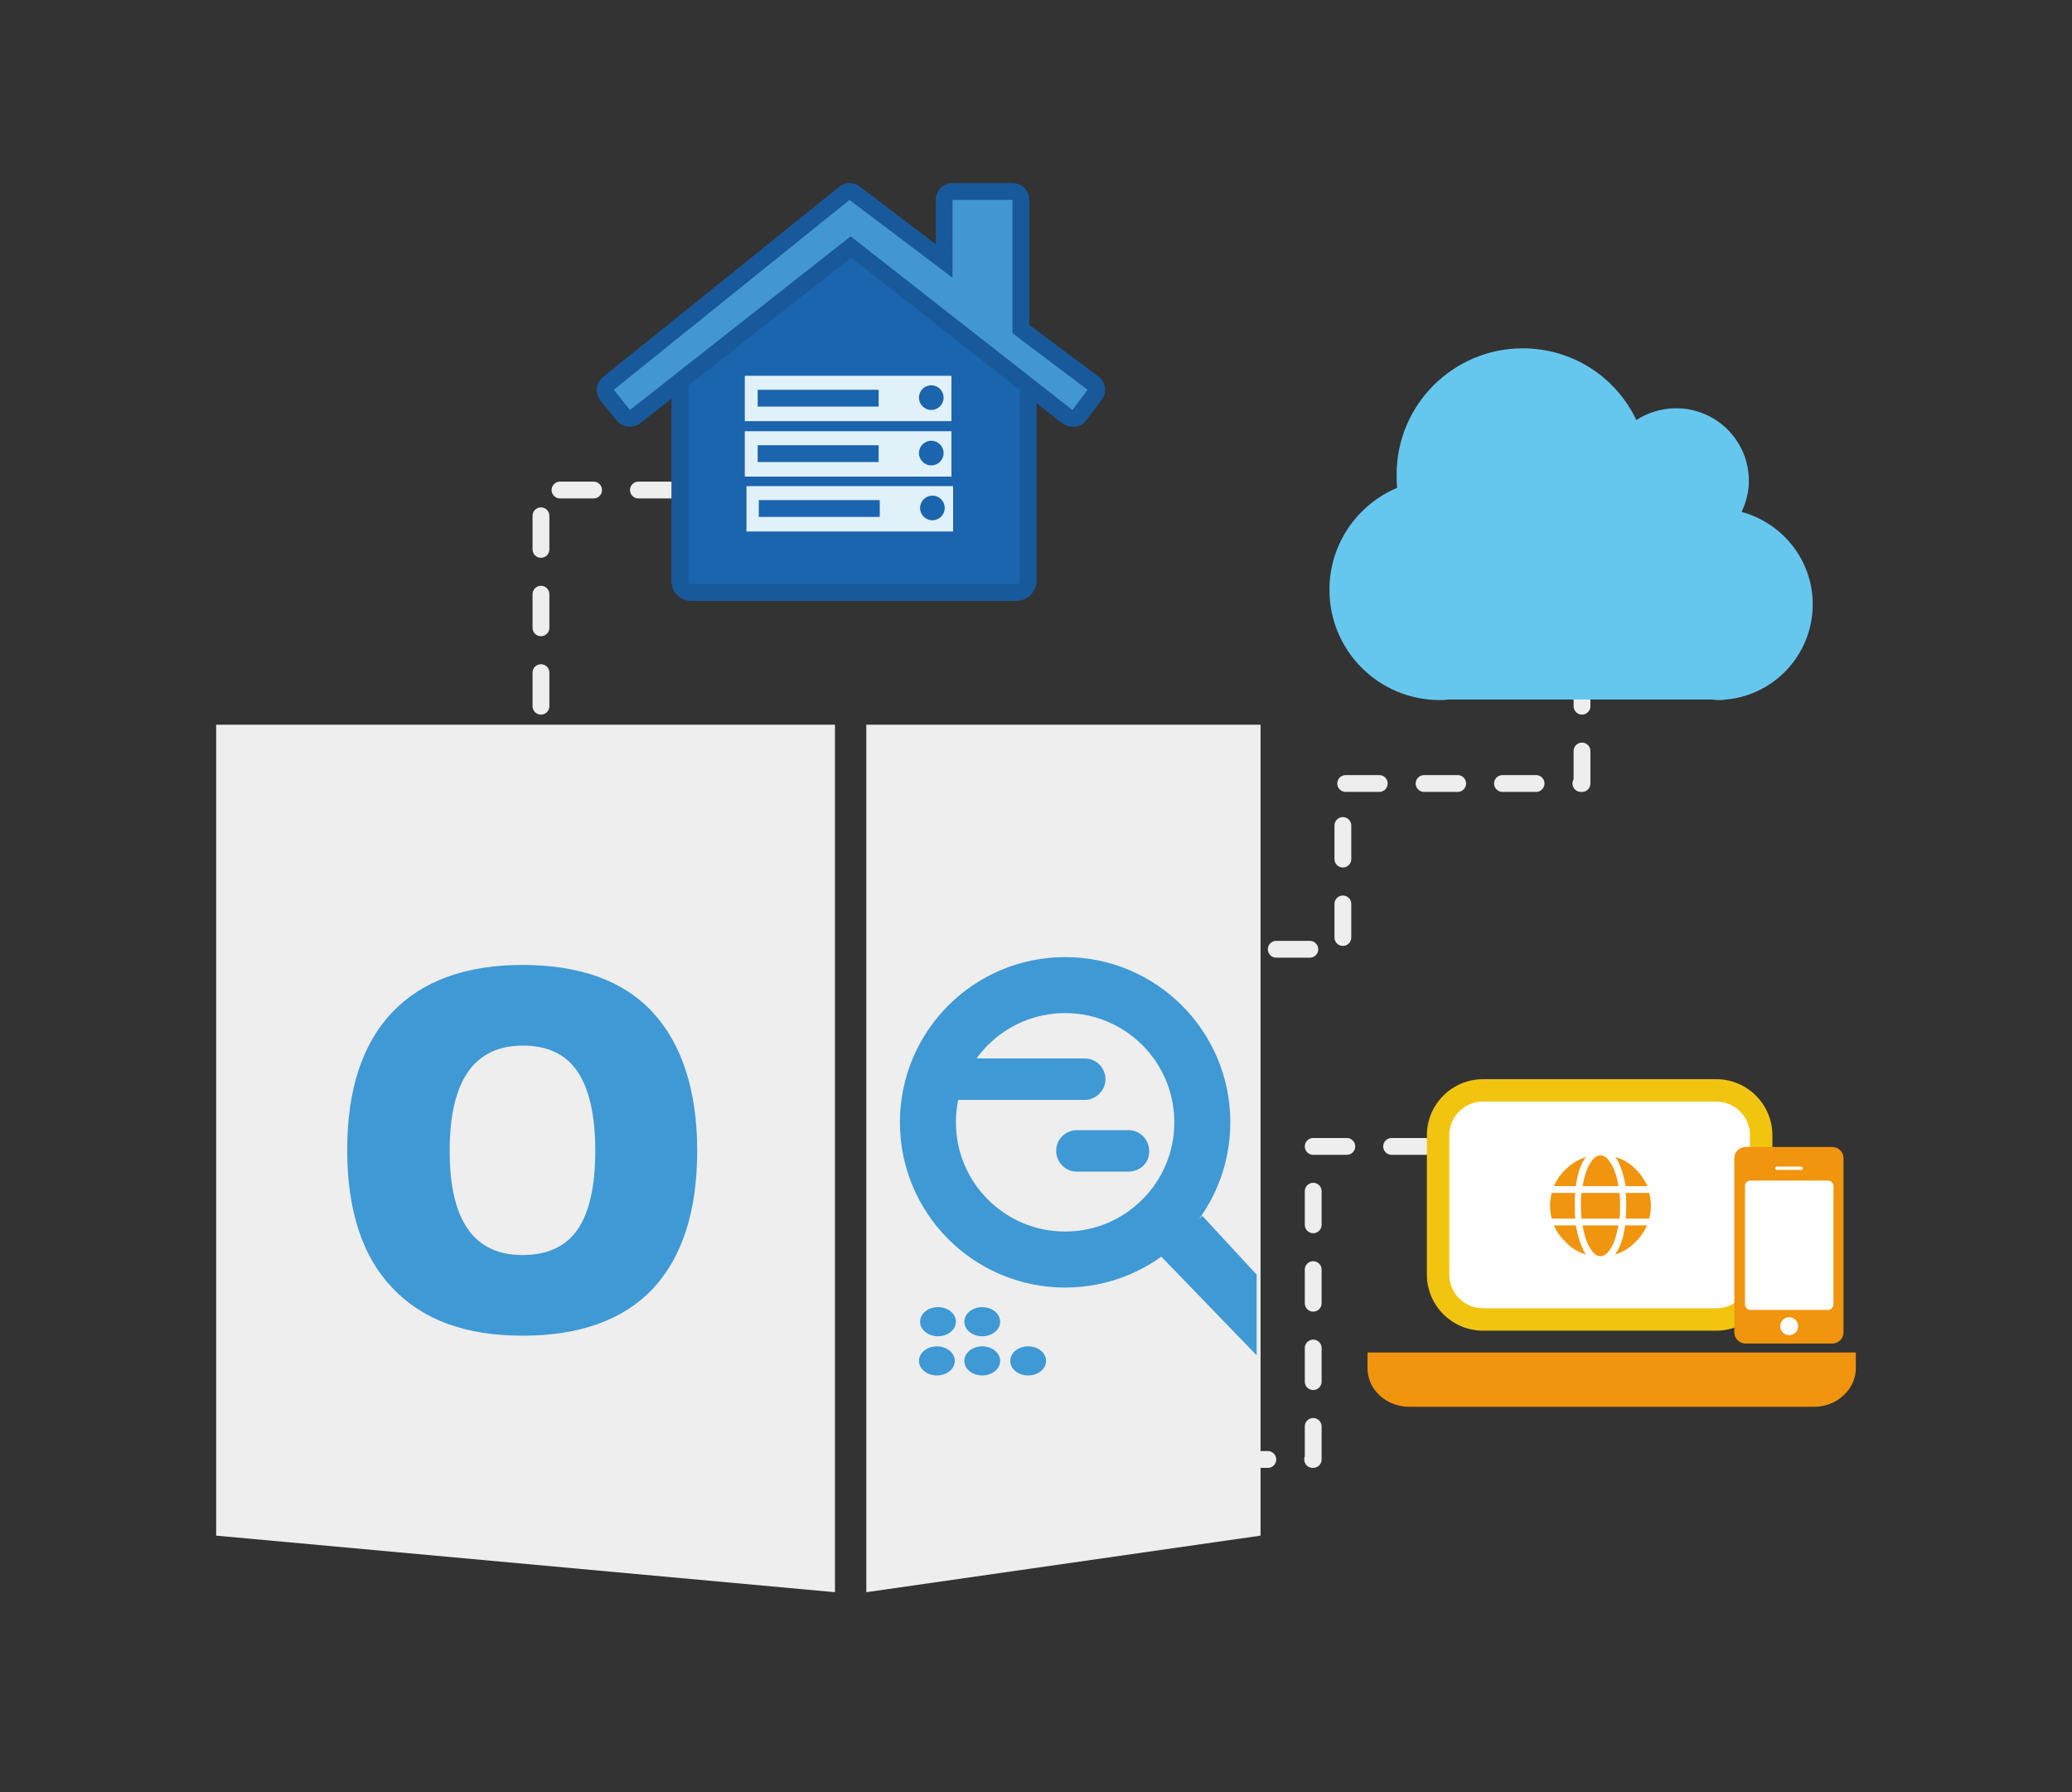 <?xml version="1.0" encoding="utf-8"?>
<!-- Generator: Adobe Illustrator 25.2.0, SVG Export Plug-In . SVG Version: 6.00 Build 0)  -->
<svg version="1.1" id="Aspose" xmlns="http://www.w3.org/2000/svg" xmlns:xlink="http://www.w3.org/1999/xlink" x="0px" y="0px"
	 viewBox="0 0 370 320" style="enable-background:new 0 0 370 320;" xml:space="preserve">
<rect x="0" y="0" width="370" height="320" fill="#333333" stroke="none"/>
<style type="text/css">
	
		.st0{fill:none;stroke:#EFEEEE;stroke-width:3;stroke-linecap:round;stroke-linejoin:round;stroke-miterlimit:10;stroke-dasharray:6,8;}
	.st1{fill:#1B64AE;stroke:#18599C;stroke-width:3;stroke-miterlimit:10;}
	.st2{fill:#E0F1F9;}
	.st3{fill:#1B64AE;}
	.st4{fill:#4297D3;}
	.st5{fill:#18599C;}
	.st6{fill:#66C7EE;}
	.st7{fill:#FFFFFF;}
	.st8{fill:#F1C410;}
	.st9{fill:#F1940E;}
	.st10{fill:#EEEEEE;}
	.st11{fill:none;stroke:#3F99D4;stroke-width:10;stroke-miterlimit:10;}
	.st12{fill:#3F99D4;}
</style>
<polyline class="st0" points="134,87.5 96.6,87.5 96.6,132 "/>
<polyline class="st0" points="282.5,120.1 282.5,139.9 239.8,139.9 239.8,169.5 210.2,169.5 "/>
<polyline class="st0" points="282.5,204.7 234.5,204.7 234.5,260.6 219.8,260.6 "/>
<path class="st1" d="M181.5,105.8h-58.1c-1.1,0-2-0.9-2-2V63c0-1.1,0.9-2,2-2l28.1-22.4l30.1,21.7c1.1,0,2,0.9,2,2v41.6
	C183.5,104.9,182.6,105.8,181.5,105.8z"/>
<rect x="133.3" y="86.8" class="st2" width="36.9" height="8.1"/>
<rect x="135.5" y="89.3" class="st3" width="21.6" height="3"/>
<circle class="st3" cx="166.5" cy="90.7" r="2.2"/>
<rect x="133" y="67.1" class="st2" width="36.9" height="8.1"/>
<rect x="135.3" y="69.6" class="st3" width="21.6" height="3"/>
<circle class="st3" cx="166.3" cy="71" r="2.2"/>
<rect x="133" y="77" class="st2" width="36.9" height="8.1"/>
<rect x="135.3" y="79.5" class="st3" width="21.6" height="3"/>
<circle class="st3" cx="166.3" cy="80.9" r="2.2"/>
<g>
	<path class="st4" d="M112.5,74.7c-0.4,0-0.9-0.2-1.2-0.6l-2.9-3.6c-0.5-0.6-0.4-1.6,0.2-2.1l42.1-33.9c0.3-0.2,0.6-0.3,0.9-0.3
		c0.3,0,0.6,0.1,0.9,0.3l16,12.1V35.7c0-0.8,0.7-1.5,1.5-1.5h10.7c0.8,0,1.5,0.7,1.5,1.5v23.1l12.8,9.7c0.3,0.2,0.5,0.6,0.6,1
		s0,0.8-0.3,1.1l-2.7,3.6c-0.2,0.3-0.6,0.5-1,0.6c-0.1,0-0.1,0-0.2,0c-0.3,0-0.7-0.1-0.9-0.3L152,44.1l-38.5,30.3
		C113.2,74.6,112.9,74.7,112.5,74.7z"/>
	<path class="st5" d="M180.8,35.7v23.8l13.4,10.1l-2.7,3.6l-39.6-31l-39.4,31l-2.9-3.6l42.1-33.9l18.4,13.9V35.7H180.8 M151.7,32.7
		c-0.7,0-1.3,0.2-1.9,0.7l-42.1,33.9c-1.3,1-1.5,2.9-0.5,4.2l2.9,3.6c0.6,0.7,1.5,1.1,2.3,1.1c0.6,0,1.3-0.2,1.9-0.6L152,46
		l37.7,29.6c0.5,0.4,1.2,0.6,1.9,0.6c0.1,0,0.3,0,0.4,0c0.8-0.1,1.5-0.5,2-1.2l2.7-3.6c0.5-0.6,0.7-1.4,0.6-2.2
		c-0.1-0.8-0.5-1.5-1.2-2L183.8,58V35.7c0-1.7-1.3-3-3-3h-10.7c-1.7,0-3,1.3-3,3v7.9l-13.6-10.3C153,32.9,152.4,32.7,151.7,32.7
		L151.7,32.7z"/>
</g>
<path class="st6" d="M323.7,107.9c0-7.9-5.4-14.5-12.7-16.5c0.8-1.7,1.3-3.6,1.3-5.5c0-7.2-5.8-13-13-13c-2.6,0-5.1,0.8-7.1,2.1
	c-3.6-7.6-11.3-12.8-20.3-12.8c-12.4,0-22.5,10.1-22.5,22.5c0,0.8,0,1.6,0.1,2.4c-7.1,3-12.1,10-12.1,18.2
	c0,10.9,8.8,19.7,19.7,19.7c0.5,0,1,0,1.5-0.1h46.8c0.5,0,0.9,0.1,1.4,0.1s0.9,0,1.4-0.1h0.1l0,0
	C316.9,124.1,323.7,116.8,323.7,107.9z"/>
<g>
	<path class="st7" d="M264.9,235.6c-4.4,0-8-3.6-8-8v-24.9c0-4.4,3.6-8,8-8h41.7c4.4,0,8,3.6,8,8v24.9c0,4.4-3.6,8-8,8H264.9z"/>
	<path class="st8" d="M306.5,196.7c3.3,0,6,2.7,6,6v24.9c0,3.3-2.7,6-6,6h-41.7c-3.3,0-6-2.7-6-6v-24.9c0-3.3,2.7-6,6-6H306.5
		 M306.5,192.7h-41.7c-5.5,0-10,4.5-10,10v24.9c0,5.5,4.5,10,10,10h41.7c5.5,0,10-4.5,10-10v-24.9
		C316.5,197.2,312,192.7,306.5,192.7L306.5,192.7z"/>
</g>
<path class="st9" d="M327.2,239.9h-15.5c-1.1,0-2-0.9-2-2v-31.1c0-1.1,0.9-2,2-2h15.5c1.1,0,2,0.9,2,2v31.1
	C329.2,239,328.3,239.9,327.2,239.9z"/>
<path class="st7" d="M326.4,233.9h-13.8c-0.6,0-1-0.5-1-1v-21.1c0-0.6,0.4-1,1-1h13.8c0.5,0,1,0.4,1,1v21.1
	C327.4,233.5,326.9,233.9,326.4,233.9z"/>
<path class="st7" d="M321.6,208.9h-4.3c-0.2,0-0.3-0.2-0.3-0.3l0,0c0-0.2,0.2-0.3,0.3-0.3h4.3c0.2,0,0.3,0.2,0.3,0.3l0,0
	C322,208.7,321.8,208.9,321.6,208.9z"/>
<circle class="st7" cx="319.5" cy="236.8" r="1.6"/>
<path class="st9" d="M331.4,241.5v2.8c0,3.8-3.4,6.9-7.5,6.9h-72.2c-4.2,0-7.5-3.1-7.5-6.9v-2.8"/>
<path class="st9" d="M281.2,215.3c0,0.7,0,1.5,0.1,2.3h-4.2c-0.2-0.8-0.3-1.6-0.3-2.3c0-0.8,0.1-1.5,0.3-2.3h4.2
	C281.2,213.8,281.2,214.6,281.2,215.3z M283.2,206.6c-0.9,1.2-1.5,2.9-1.8,5.2h-3.9c0.5-1.2,1.3-2.3,2.3-3.2
	C280.8,207.7,281.9,207,283.2,206.6z M277.5,218.8h3.9c0.4,2.2,1,4,1.8,5.2c-1.3-0.4-2.4-1-3.4-2S278,220.1,277.5,218.8z
	 M282.3,215.3c0-0.8,0-1.6,0.1-2.3h6.8c0.1,0.8,0.1,1.6,0.1,2.3c0,0.8,0,1.6-0.1,2.3h-6.8C282.4,216.9,282.3,216.1,282.3,215.3z
	 M289,211.8h-6.4c0.3-1.7,0.7-3,1.3-4c0.6-1,1.2-1.5,1.9-1.5s1.3,0.5,1.9,1.5S288.8,210.2,289,211.8z M282.6,218.8h6.4
	c-0.3,1.7-0.7,3-1.3,4c-0.6,1-1.2,1.5-1.9,1.5s-1.3-0.5-1.9-1.5C283.3,221.8,282.9,220.5,282.6,218.8z M294.2,211.8h-3.9
	c-0.4-2.2-1-4-1.8-5.2c1.3,0.4,2.4,1,3.4,2C292.9,209.5,293.6,210.6,294.2,211.8z M288.4,224c0.9-1.2,1.5-2.9,1.8-5.2h3.9
	c-0.5,1.2-1.3,2.3-2.3,3.2C290.8,223,289.7,223.6,288.4,224z M294.5,213c0.2,0.8,0.3,1.6,0.3,2.3c0,0.8-0.1,1.6-0.3,2.3h-4.2
	c0.1-0.8,0.1-1.6,0.1-2.3c0-0.8,0-1.5-0.1-2.3H294.5z"/>
<polygon class="st10" points="154.7,284.3 225.1,274.2 225.1,129.4 154.7,129.4 "/>
<polygon class="st10" points="149.1,284.3 38.6,274.2 38.6,129.4 149.1,129.4 "/>
<g>
	<g id="OCR">
		<circle class="st11" cx="190.2" cy="200.4" r="24.5"/>
		<polygon class="st12" points="224.4,227.6 214.7,217.1 207.1,224.1 224.4,242 		"/>
		<path class="st12" d="M193.7,196.4H171c-2.1,0-3.7-1.7-3.7-3.7l0,0c0-2.1,1.7-3.7,3.7-3.7h22.7c2.1,0,3.7,1.7,3.7,3.7l0,0
			C197.4,194.7,195.7,196.4,193.7,196.4z"/>
		<path class="st12" d="M201.5,209.2h-9.2c-2.1,0-3.7-1.7-3.7-3.7l0,0c0-2.1,1.7-3.7,3.7-3.7h9.2c2.1,0,3.7,1.7,3.7,3.7l0,0
			C205.3,207.6,203.6,209.2,201.5,209.2z"/>
		<ellipse class="st12" cx="167.5" cy="236" rx="3.2" ry="2.6"/>
		<ellipse class="st12" cx="175.4" cy="236" rx="3.2" ry="2.6"/>
		<ellipse class="st12" cx="167.3" cy="243" rx="3.2" ry="2.6"/>
		<ellipse class="st12" cx="175.4" cy="243" rx="3.2" ry="2.6"/>
		<ellipse class="st12" cx="183.6" cy="243" rx="3.2" ry="2.6"/>
	</g>
	<g>
		<path class="st12" d="M124.5,205.5c0,10.8-2.7,19-7.9,24.6c-5.3,5.6-13.1,8.4-23.3,8.4c-10.1,0-17.8-2.8-23.2-8.5
			c-5.4-5.6-8.1-13.9-8.1-24.7c0-10.7,2.7-18.9,8-24.5s13.1-8.5,23.3-8.5c10.2,0,18,2.8,23.2,8.4S124.5,194.6,124.5,205.5z
			 M80.3,205.5c0,12.4,4.3,18.6,13,18.6c4.4,0,7.7-1.5,9.8-4.5c2.1-3,3.2-7.7,3.2-14.1c0-6.4-1.1-11.1-3.2-14.2s-5.4-4.6-9.7-4.6
			C84.7,186.7,80.3,192.9,80.3,205.5z"/>
	</g>
</g>
</svg>
